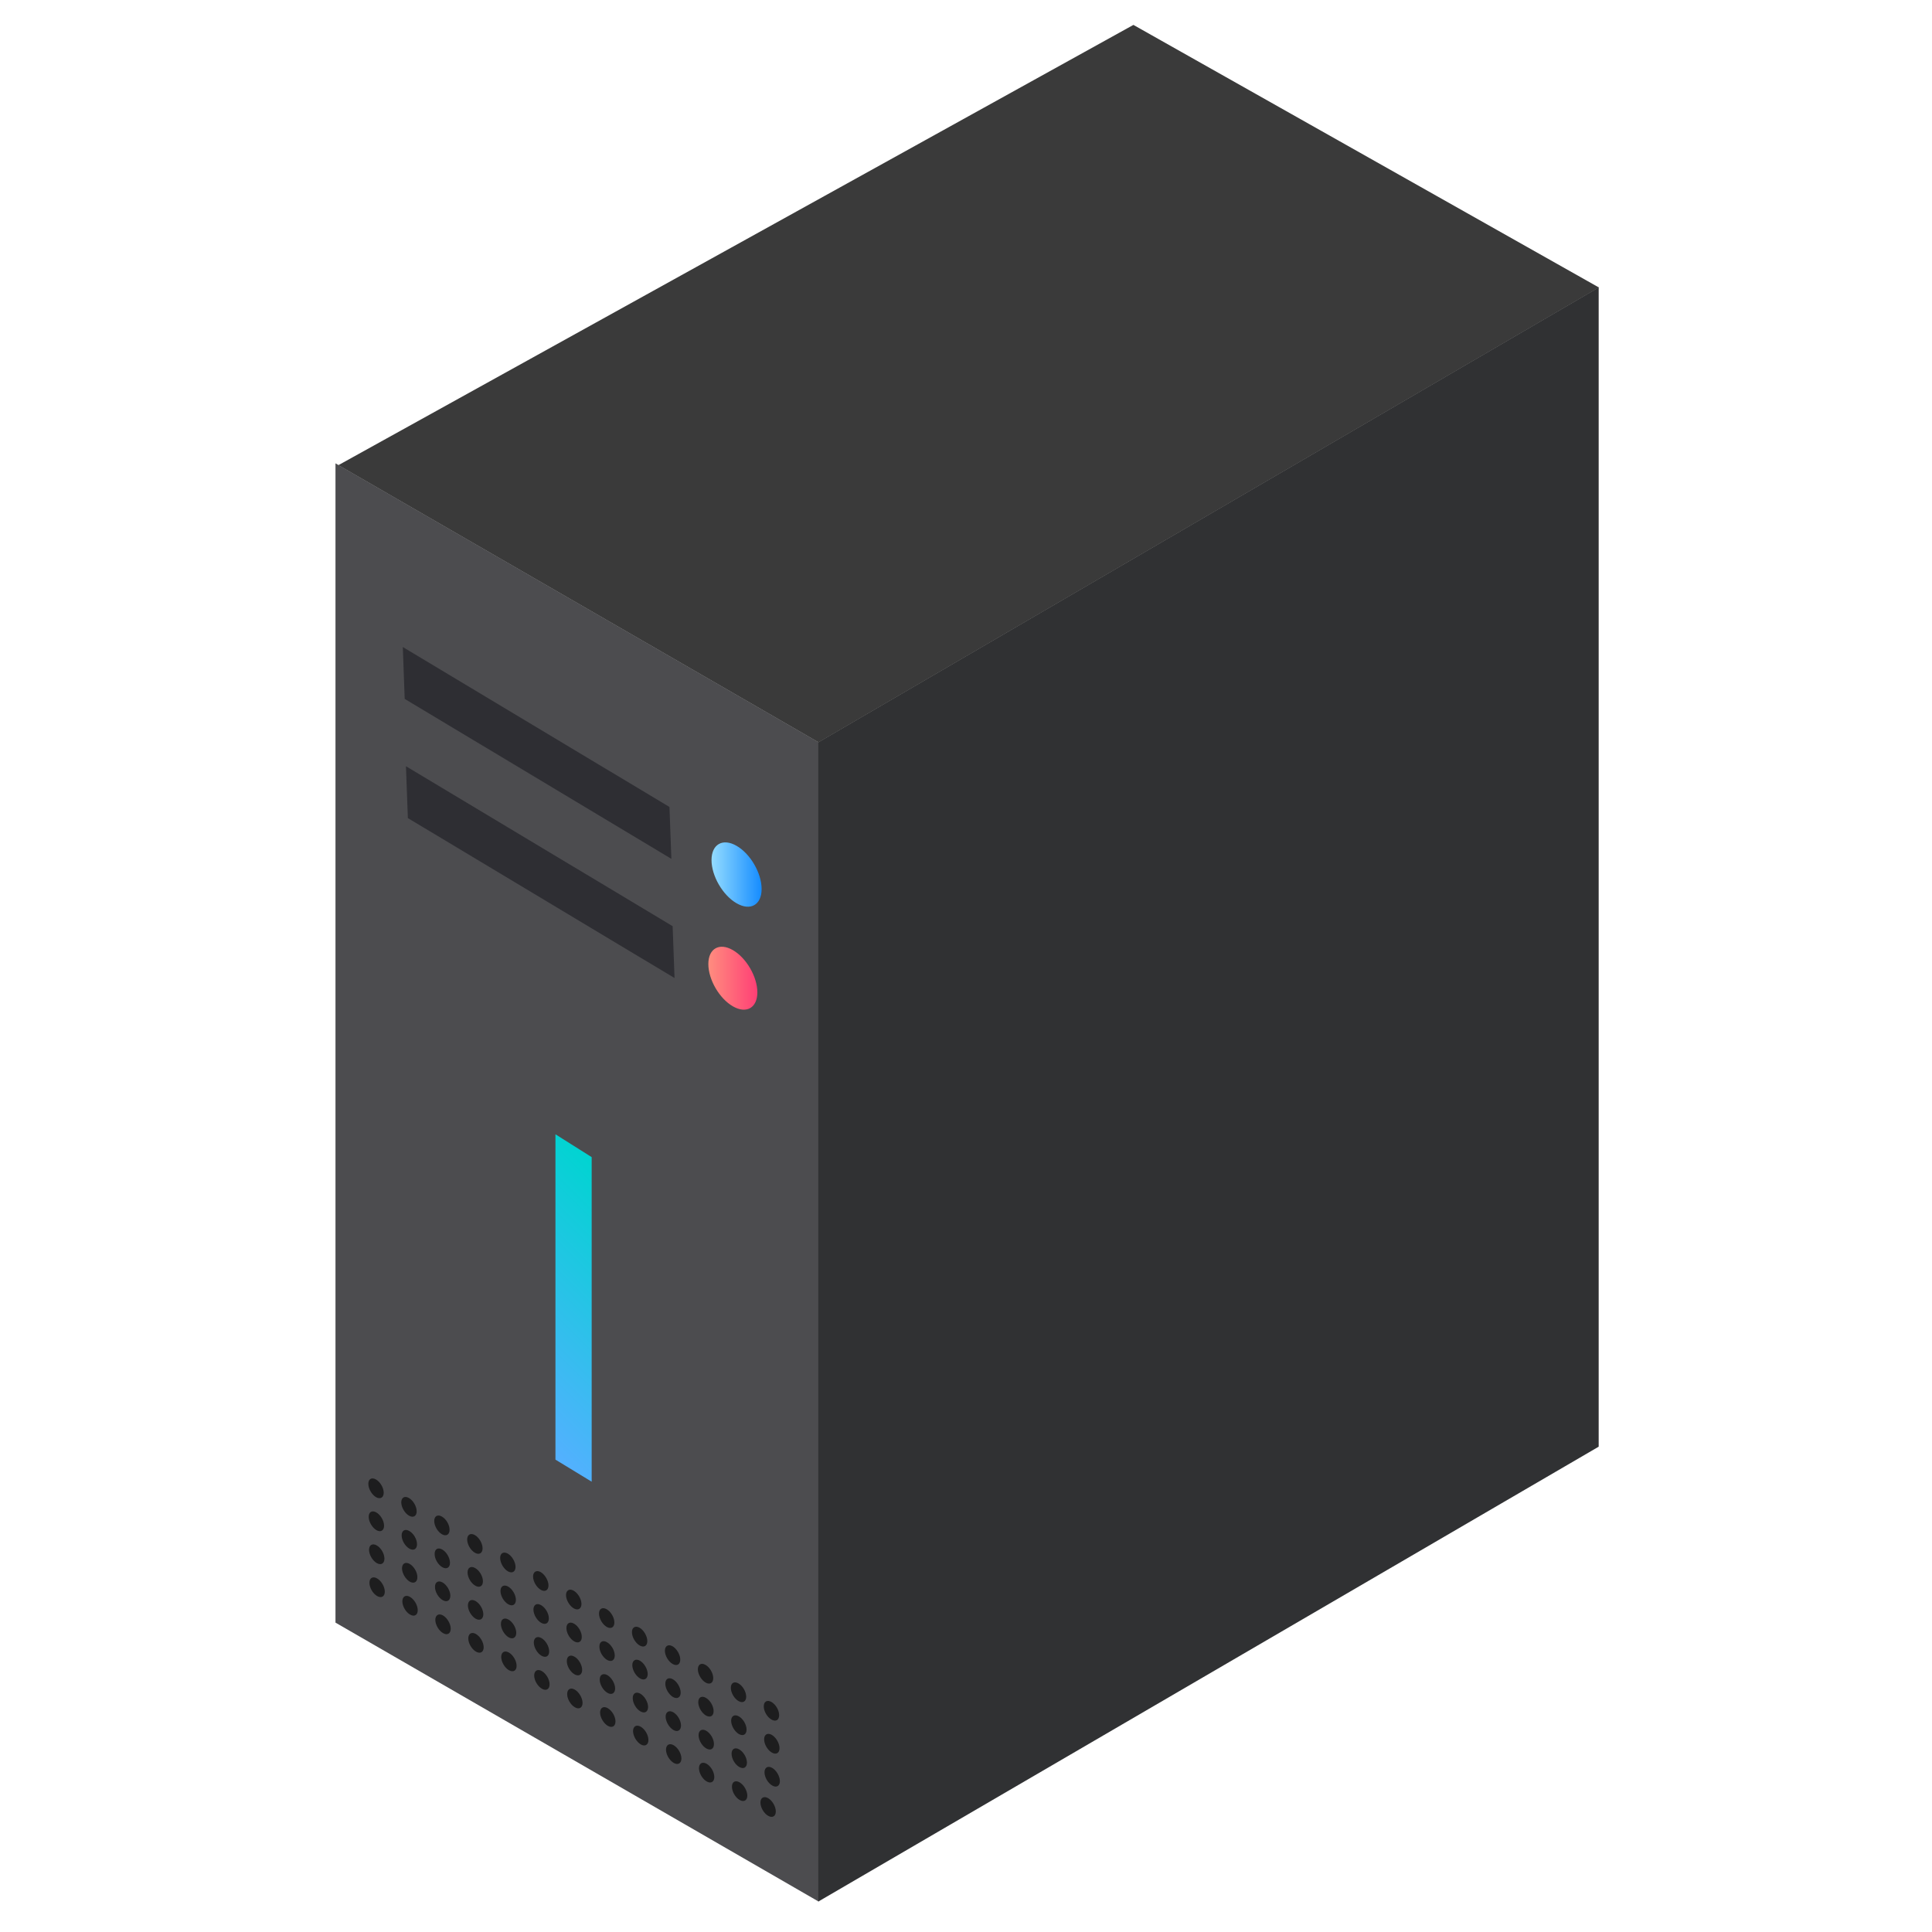 <?xml version="1.0" encoding="utf-8"?>
<!-- Generator: Adobe Illustrator 16.0.0, SVG Export Plug-In . SVG Version: 6.00 Build 0)  -->
<!DOCTYPE svg PUBLIC "-//W3C//DTD SVG 1.1//EN" "http://www.w3.org/Graphics/SVG/1.1/DTD/svg11.dtd">
<svg version="1.1" id="图层_1" xmlns="http://www.w3.org/2000/svg" xmlns:xlink="http://www.w3.org/1999/xlink" x="0px" y="0px"
	 width="160px" height="160px" viewBox="0 0 160 160" enable-background="new 0 0 160 160" xml:space="preserve">
<g>
	<polygon fill="#4C4C4F" points="67.793,157.478 27.783,134.378 27.783,38.372 67.793,61.47 	"/>
	<polygon fill="#303133" points="132.396,119.808 67.767,157.48 67.767,61.47 132.396,23.802 	"/>
	<polygon fill="#3A3A3A" points="132.42,23.81 67.789,61.479 28.024,38.523 93.864,2.062 	"/>
	<g>
		<path fill="#1D1D1E" d="M31.867,131.805c-0.003-0.406-0.294-0.895-0.644-1.09c-0.353-0.199-0.633-0.035-0.628,0.374
			c0.003,0.407,0.293,0.896,0.643,1.091C31.592,132.379,31.874,132.215,31.867,131.805"/>
		<path fill="#1D1D1E" d="M34.594,133.343c-0.003-0.41-0.292-0.897-0.643-1.097c-0.353-0.198-0.631-0.031-0.63,0.378
			c0.006,0.408,0.292,0.896,0.649,1.093C34.32,133.917,34.602,133.746,34.594,133.343"/>
		<path fill="#1D1D1E" d="M37.327,134.874c-0.005-0.402-0.296-0.894-0.645-1.093c-0.353-0.195-0.631-0.026-0.631,0.377
			c0.005,0.406,0.294,0.896,0.649,1.095C37.048,135.453,37.33,135.283,37.327,134.874"/>
		<path fill="#1D1D1E" d="M40.056,136.412c-0.005-0.408-0.294-0.896-0.647-1.094c-0.35-0.197-0.63-0.032-0.627,0.377
			c0.003,0.408,0.293,0.894,0.646,1.091C39.781,136.985,40.061,136.818,40.056,136.412"/>
		<path fill="#1D1D1E" d="M42.782,137.949c-0.003-0.409-0.291-0.897-0.643-1.095c-0.352-0.2-0.633-0.03-0.63,0.374
			c0.005,0.409,0.293,0.897,0.644,1.095C42.507,138.519,42.789,138.354,42.782,137.949"/>
		<path fill="#1D1D1E" d="M45.514,139.482c-0.003-0.405-0.292-0.893-0.646-1.093c-0.352-0.199-0.631-0.032-0.63,0.377
			c0.005,0.405,0.294,0.894,0.649,1.093C45.238,140.057,45.518,139.887,45.514,139.482"/>
		<path fill="#1D1D1E" d="M48.246,141.019c-0.008-0.407-0.299-0.896-0.65-1.096c-0.352-0.195-0.632-0.03-0.624,0.384
			c0,0.4,0.29,0.889,0.644,1.086C47.965,141.593,48.248,141.426,48.246,141.019"/>
		<path fill="#1D1D1E" d="M50.971,142.551c-0.003-0.402-0.292-0.891-0.643-1.09c-0.356-0.2-0.633-0.031-0.631,0.374
			c0.006,0.405,0.297,0.896,0.647,1.096C50.694,143.128,50.976,142.963,50.971,142.551"/>
		<path fill="#1D1D1E" d="M53.699,144.087c-0.003-0.403-0.292-0.894-0.643-1.091c-0.353-0.197-0.631-0.033-0.63,0.375
			c0.008,0.406,0.294,0.893,0.645,1.097C53.422,144.665,53.707,144.496,53.699,144.087"/>
		<path fill="#1D1D1E" d="M56.432,145.625c-0.005-0.411-0.294-0.896-0.649-1.096c-0.349-0.197-0.63-0.028-0.628,0.377
			c0.005,0.409,0.294,0.896,0.647,1.095C56.153,146.199,56.435,146.029,56.432,145.625"/>
		<path fill="#1D1D1E" d="M59.155,147.16c0-0.41-0.288-0.896-0.641-1.094c-0.35-0.196-0.63-0.03-0.628,0.377
			c0.006,0.41,0.293,0.896,0.645,1.093C58.883,147.733,59.16,147.562,59.155,147.16"/>
		<path fill="#1D1D1E" d="M61.889,148.697c-0.008-0.411-0.296-0.897-0.646-1.095c-0.353-0.199-0.635-0.032-0.626,0.374
			c0.003,0.408,0.292,0.896,0.643,1.093C61.611,149.268,61.892,149.101,61.889,148.697"/>
		<path fill="#1D1D1E" d="M64.248,150.008c-0.003-0.409-0.293-0.897-0.64-1.095c-0.353-0.197-0.638-0.03-0.631,0.376
			c0.005,0.408,0.292,0.896,0.647,1.094C63.973,150.58,64.256,150.412,64.248,150.008"/>
		<path fill="#1D1D1E" d="M31.837,129.073c-0.001-0.407-0.289-0.894-0.644-1.093c-0.352-0.197-0.631-0.028-0.631,0.377
			c0.008,0.407,0.294,0.894,0.647,1.095C31.562,129.65,31.842,129.479,31.837,129.073"/>
		<path fill="#1D1D1E" d="M34.565,130.609c0-0.406-0.288-0.894-0.644-1.096c-0.352-0.193-0.631-0.028-0.628,0.382
			c0.008,0.402,0.296,0.891,0.645,1.093C34.29,131.183,34.57,131.016,34.565,130.609"/>
		<path fill="#1D1D1E" d="M37.296,132.144c-0.006-0.407-0.293-0.892-0.649-1.095c-0.35-0.195-0.632-0.025-0.624,0.379
			c0.003,0.41,0.292,0.896,0.643,1.091C37.02,132.723,37.296,132.552,37.296,132.144"/>
		<path fill="#1D1D1E" d="M40.027,133.68c-0.006-0.405-0.294-0.893-0.646-1.091c-0.354-0.199-0.634-0.032-0.631,0.377
			c0.005,0.403,0.296,0.892,0.646,1.091C39.746,134.254,40.027,134.085,40.027,133.68"/>
		<path fill="#1D1D1E" d="M42.755,135.215c-0.005-0.405-0.296-0.895-0.646-1.09c-0.352-0.2-0.633-0.033-0.626,0.376
			c0.003,0.403,0.292,0.892,0.641,1.096C42.476,135.791,42.758,135.623,42.755,135.215"/>
		<path fill="#1D1D1E" d="M45.481,136.751c-0.004-0.407-0.294-0.896-0.643-1.093c-0.353-0.198-0.633-0.03-0.631,0.377
			c0.006,0.406,0.297,0.897,0.647,1.093C45.207,137.325,45.49,137.157,45.481,136.751"/>
		<path fill="#1D1D1E" d="M48.211,138.284c-0.003-0.405-0.292-0.896-0.641-1.089c-0.355-0.199-0.633-0.03-0.63,0.377
			c0.001,0.407,0.29,0.893,0.644,1.091C47.936,138.862,48.216,138.691,48.211,138.284"/>
		<path fill="#1D1D1E" d="M50.942,139.823c-0.005-0.406-0.296-0.895-0.645-1.097c-0.356-0.193-0.636-0.028-0.631,0.376
			c0.005,0.41,0.294,0.898,0.651,1.098C50.664,140.397,50.944,140.23,50.942,139.823"/>
		<path fill="#1D1D1E" d="M53.672,141.354c-0.006-0.402-0.294-0.891-0.644-1.091c-0.355-0.197-0.632-0.029-0.627,0.375
			c0,0.407,0.29,0.897,0.64,1.093C53.396,141.934,53.672,141.765,53.672,141.354"/>
		<path fill="#1D1D1E" d="M56.398,142.893c-0.003-0.407-0.29-0.891-0.645-1.094c-0.35-0.194-0.631-0.026-0.628,0.378
			c0.006,0.404,0.296,0.893,0.645,1.096C56.123,143.47,56.403,143.297,56.398,142.893"/>
		<path fill="#1D1D1E" d="M59.126,144.428c0-0.409-0.29-0.897-0.643-1.095c-0.352-0.198-0.633-0.028-0.63,0.379
			c0.003,0.407,0.296,0.897,0.647,1.091C58.851,145.002,59.132,144.835,59.126,144.428"/>
		<path fill="#1D1D1E" d="M61.859,145.964c-0.005-0.407-0.296-0.898-0.647-1.091c-0.35-0.199-0.633-0.03-0.625,0.374
			c0.001,0.405,0.288,0.894,0.643,1.091C61.583,146.54,61.86,146.37,61.859,145.964"/>
		<path fill="#1D1D1E" d="M64.588,147.499c-0.008-0.408-0.296-0.896-0.644-1.093c-0.355-0.2-0.633-0.028-0.632,0.379
			c0.006,0.402,0.294,0.894,0.646,1.088C64.312,148.073,64.592,147.905,64.588,147.499"/>
		<path fill="#1D1D1E" d="M31.807,126.346c-0.006-0.411-0.294-0.896-0.647-1.097c-0.352-0.198-0.63-0.028-0.625,0.376
			c0.003,0.407,0.292,0.894,0.646,1.099C31.528,126.92,31.812,126.751,31.807,126.346"/>
		<path fill="#1D1D1E" d="M34.535,127.879c-0.001-0.407-0.289-0.896-0.647-1.093c-0.347-0.199-0.628-0.032-0.625,0.377
			c0.002,0.404,0.292,0.893,0.646,1.093C34.261,128.453,34.54,128.284,34.535,127.879"/>
		<path fill="#1D1D1E" d="M37.265,129.417c-0.005-0.412-0.293-0.898-0.646-1.096c-0.35-0.197-0.631-0.029-0.624,0.377
			c-0.003,0.405,0.288,0.896,0.641,1.094C36.989,129.991,37.272,129.817,37.265,129.417"/>
		<path fill="#1D1D1E" d="M39.994,130.95c0-0.407-0.292-0.898-0.646-1.093c-0.35-0.199-0.633-0.032-0.626,0.377
			c0.004,0.41,0.292,0.893,0.646,1.09C39.716,131.524,39.997,131.357,39.994,130.95"/>
		<path fill="#1D1D1E" d="M42.724,132.483c-0.003-0.402-0.294-0.894-0.645-1.091c-0.353-0.197-0.633-0.028-0.631,0.377
			c0.005,0.404,0.296,0.897,0.647,1.093C42.447,133.06,42.727,132.893,42.724,132.483"/>
		<path fill="#1D1D1E" d="M45.453,134.019c-0.003-0.405-0.293-0.893-0.649-1.091c-0.35-0.199-0.627-0.03-0.628,0.377
			c0.006,0.408,0.294,0.896,0.647,1.093C45.178,134.596,45.458,134.426,45.453,134.019"/>
		<path fill="#1D1D1E" d="M48.181,135.557c0-0.405-0.29-0.896-0.643-1.093c-0.353-0.203-0.634-0.03-0.63,0.374
			c0.003,0.408,0.293,0.896,0.645,1.094C47.907,136.131,48.186,135.962,48.181,135.557"/>
		<path fill="#1D1D1E" d="M50.912,137.094c-0.006-0.412-0.292-0.899-0.649-1.094c-0.35-0.198-0.631-0.034-0.624,0.376
			c0.001,0.405,0.29,0.893,0.641,1.093C50.632,137.668,50.914,137.5,50.912,137.094"/>
		<path fill="#1D1D1E" d="M53.64,138.628c-0.005-0.405-0.294-0.894-0.645-1.098c-0.353-0.195-0.634-0.026-0.63,0.379
			c0.003,0.407,0.294,0.894,0.649,1.095C53.362,139.199,53.64,139.032,53.64,138.628"/>
		<path fill="#1D1D1E" d="M56.371,140.161c-0.008-0.408-0.296-0.894-0.647-1.091c-0.353-0.199-0.631-0.03-0.625,0.377
			c0.001,0.402,0.291,0.891,0.64,1.095C56.093,140.739,56.375,140.568,56.371,140.161"/>
		<path fill="#1D1D1E" d="M59.098,141.7c0-0.407-0.291-0.899-0.646-1.097c-0.35-0.197-0.631-0.03-0.626,0.379
			c0.008,0.407,0.294,0.891,0.643,1.093C58.821,142.271,59.104,142.105,59.098,141.7"/>
		<path fill="#1D1D1E" d="M61.827,143.234c-0.002-0.412-0.291-0.896-0.641-1.093c-0.356-0.2-0.638-0.033-0.636,0.374
			c0.008,0.409,0.297,0.897,0.647,1.095C61.552,143.808,61.83,143.637,61.827,143.234"/>
		<path fill="#1D1D1E" d="M64.557,144.765c-0.005-0.402-0.296-0.891-0.645-1.093c-0.353-0.195-0.634-0.025-0.63,0.377
			c0.003,0.411,0.293,0.897,0.645,1.095C64.28,145.346,64.562,145.176,64.557,144.765"/>
		<path fill="#1D1D1E" d="M31.777,123.614c-0.002-0.405-0.294-0.896-0.645-1.093c-0.354-0.199-0.634-0.037-0.628,0.374
			c0.003,0.405,0.292,0.894,0.644,1.098C31.499,124.186,31.778,124.02,31.777,123.614"/>
		<path fill="#1D1D1E" d="M34.506,125.146c-0.005-0.406-0.293-0.893-0.647-1.092c-0.352-0.198-0.631-0.03-0.628,0.377
			c0.006,0.406,0.297,0.895,0.646,1.093C34.231,125.724,34.513,125.557,34.506,125.146"/>
		<path fill="#1D1D1E" d="M37.231,126.683c0.001-0.407-0.285-0.893-0.641-1.09c-0.352-0.2-0.631-0.033-0.63,0.377
			c0.005,0.406,0.293,0.895,0.645,1.093C36.959,127.259,37.237,127.088,37.231,126.683"/>
		<path fill="#1D1D1E" d="M39.964,128.219c-0.002-0.408-0.291-0.896-0.643-1.093c-0.355-0.198-0.633-0.03-0.632,0.376
			c0.005,0.408,0.293,0.896,0.646,1.094C39.688,128.795,39.97,128.625,39.964,128.219"/>
		<path fill="#1D1D1E" d="M42.695,129.753c-0.008-0.404-0.296-0.895-0.647-1.092c-0.354-0.197-0.633-0.03-0.628,0.377
			c0.006,0.404,0.296,0.895,0.646,1.095C42.417,130.331,42.696,130.163,42.695,129.753"/>
		<path fill="#1D1D1E" d="M45.424,131.287c-0.008-0.402-0.297-0.892-0.647-1.093c-0.35-0.195-0.631-0.028-0.631,0.377
			c0.006,0.407,0.296,0.896,0.649,1.097C45.146,131.866,45.424,131.694,45.424,131.287"/>
		<path fill="#1D1D1E" d="M48.154,132.825c-0.006-0.407-0.296-0.896-0.649-1.093c-0.348-0.2-0.63-0.03-0.63,0.376
			c0.008,0.407,0.297,0.894,0.647,1.094C47.874,133.398,48.155,133.229,48.154,132.825"/>
		<path fill="#1D1D1E" d="M50.879,134.362c0-0.409-0.288-0.896-0.643-1.096c-0.351-0.197-0.633-0.032-0.63,0.375
			c0.005,0.407,0.296,0.897,0.647,1.096C50.604,134.934,50.885,134.767,50.879,134.362"/>
		<path fill="#1D1D1E" d="M53.608,135.896c-0.005-0.405-0.296-0.894-0.643-1.096c-0.354-0.194-0.635-0.027-0.63,0.377
			c0.003,0.41,0.292,0.898,0.647,1.098C53.334,136.475,53.613,136.305,53.608,135.896"/>
		<path fill="#1D1D1E" d="M56.336,137.431c-0.001-0.406-0.291-0.893-0.641-1.095c-0.354-0.195-0.635-0.025-0.632,0.379
			c0.005,0.405,0.294,0.896,0.647,1.09C56.062,138.006,56.343,137.838,56.336,137.431"/>
		<path fill="#1D1D1E" d="M59.067,138.966c-0.003-0.407-0.294-0.896-0.645-1.09c-0.353-0.2-0.631-0.033-0.628,0.375
			c0.004,0.404,0.292,0.893,0.644,1.093C58.792,139.545,59.074,139.373,59.067,138.966"/>
		<path fill="#1D1D1E" d="M61.797,140.5c-0.006-0.405-0.293-0.892-0.647-1.091c-0.348-0.195-0.63-0.032-0.625,0.375
			c0.001,0.406,0.292,0.897,0.644,1.097C61.523,141.074,61.802,140.909,61.797,140.5"/>
		<path fill="#1D1D1E" d="M64.525,142.038c0-0.407-0.29-0.896-0.645-1.093c-0.354-0.197-0.631-0.026-0.628,0.376
			c0.001,0.407,0.292,0.896,0.646,1.09C64.25,142.614,64.528,142.442,64.525,142.038"/>
	</g>
	<linearGradient id="SVGID_1_" gradientUnits="userSpaceOnUse" x1="58.926" y1="72.426" x2="63.074" y2="72.426">
		<stop  offset="0" style="stop-color:#94DCFF"/>
		<stop  offset="1" style="stop-color:#158CFF"/>
	</linearGradient>
	<path fill="url(#SVGID_1_)" d="M63.074,73.624c0,1.314-0.927,1.844-2.073,1.18c-1.142-0.657-2.076-2.26-2.076-3.577
		c0-1.312,0.934-1.84,2.076-1.179C62.147,70.708,63.074,72.31,63.074,73.624"/>
	<linearGradient id="SVGID_2_" gradientUnits="userSpaceOnUse" x1="58.662" y1="81.011" x2="62.721" y2="81.011">
		<stop  offset="0" style="stop-color:#FF8D7F"/>
		<stop  offset="1" style="stop-color:#FF3F75"/>
	</linearGradient>
	<path fill="url(#SVGID_2_)" d="M62.721,82.182c0,1.285-0.909,1.804-2.028,1.156c-1.118-0.642-2.031-2.211-2.031-3.503
		c0-1.28,0.913-1.799,2.031-1.151C61.812,79.328,62.721,80.897,62.721,82.182"/>
	<polygon fill="#2E2E33" points="55.6,71.125 33.515,57.879 33.359,53.585 55.442,66.83 	"/>
	<polygon fill="#2E2E33" points="55.862,80.996 33.778,67.751 33.619,63.456 55.705,76.702 	"/>
	<linearGradient id="SVGID_3_" gradientUnits="userSpaceOnUse" x1="54.498" y1="101.327" x2="40.472" y2="115.352">
		<stop  offset="0" style="stop-color:#00D4D1"/>
		<stop  offset="1" style="stop-color:#54B0FF"/>
	</linearGradient>
	<polygon fill="url(#SVGID_3_)" points="46,93.938 49,95.829 49,122.708 46,120.88 	"/>
</g>
</svg>
